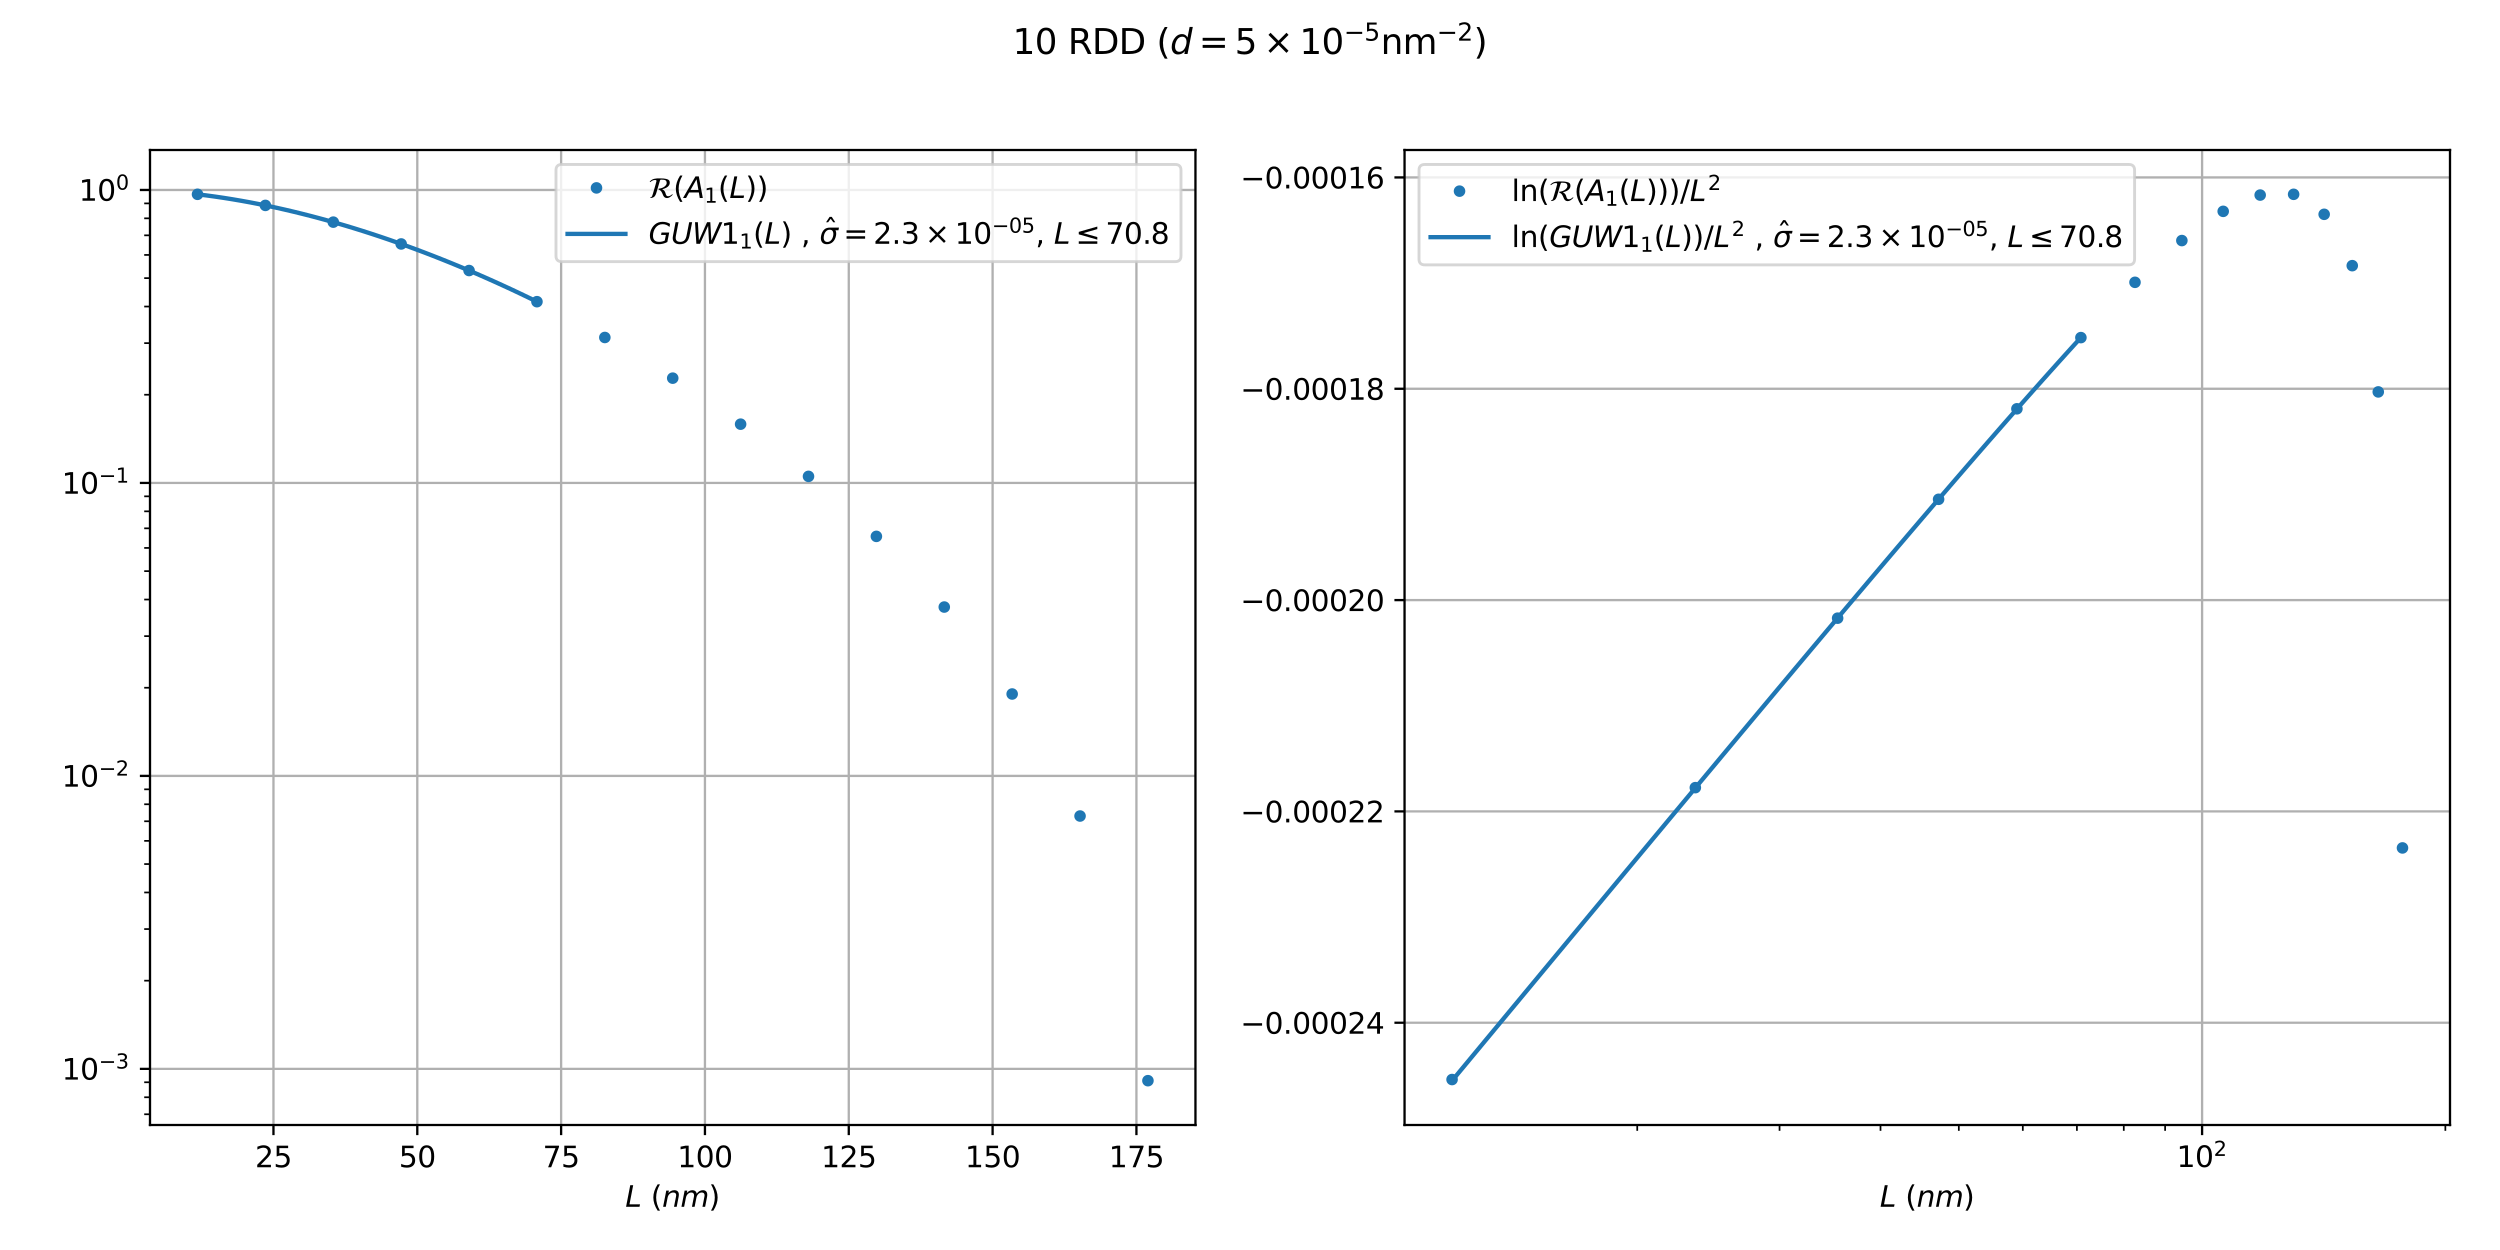 <?xml version="1.0" encoding="utf-8" standalone="no"?>
<!DOCTYPE svg PUBLIC "-//W3C//DTD SVG 1.1//EN"
  "http://www.w3.org/Graphics/SVG/1.1/DTD/svg11.dtd">
<svg height="432pt" version="1.1" viewBox="0 0 864 432" width="864pt" xmlns="http://www.w3.org/2000/svg" xmlns:xlink="http://www.w3.org/1999/xlink">
 <defs>
  <style type="text/css">*{stroke-linecap:butt;stroke-linejoin:round;}</style>
 </defs>
 <g id="figure_1">
  <g id="patch_1">
   <path d="M 0 432 
L 864 432 
L 864 0 
L 0 0 
z
" style="fill:#ffffff;"/>
  </g>
  <g id="axes_1">
   <g id="patch_2">
    <path d="M 51.84 388.8 
L 413.149 388.8 
L 413.149 51.84 
L 51.84 51.84 
z
" style="fill:#ffffff;"/>
   </g>
   <g id="matplotlib.axis_1">
    <g id="xtick_1">
     <g id="line2d_1">
      <path clip-path="url(#p214a3293e8)" d="M 94.508 388.8 
L 94.508 51.84 
" style="fill:none;stroke:#b0b0b0;stroke-linecap:square;stroke-width:0.8;"/>
     </g>
     <g id="line2d_2">
      <defs>
       <path d="M 0 0 
L 0 3.5 
" id="m2718867ce2" style="stroke:#000000;stroke-width:0.8;"/>
      </defs>
      <g>
       <use style="stroke:#000000;stroke-width:0.8;" x="94.508" xlink:href="#m2718867ce2" y="388.8"/>
      </g>
     </g>
     <g id="text_1">
      <!-- 25 -->
      <g transform="translate(88.146 403.398)scale(0.1 -0.1)">
       <defs>
        <path d="M 1228 531 
L 3431 531 
L 3431 0 
L 469 0 
L 469 531 
Q 828 903 1448 1529 
Q 2069 2156 2228 2338 
Q 2531 2678 2651 2914 
Q 2772 3150 2772 3378 
Q 2772 3750 2511 3984 
Q 2250 4219 1831 4219 
Q 1534 4219 1204 4116 
Q 875 4013 500 3803 
L 500 4441 
Q 881 4594 1212 4672 
Q 1544 4750 1819 4750 
Q 2544 4750 2975 4387 
Q 3406 4025 3406 3419 
Q 3406 3131 3298 2873 
Q 3191 2616 2906 2266 
Q 2828 2175 2409 1742 
Q 1991 1309 1228 531 
z
" id="DejaVuSans-32" transform="scale(0.016)"/>
        <path d="M 691 4666 
L 3169 4666 
L 3169 4134 
L 1269 4134 
L 1269 2991 
Q 1406 3038 1543 3061 
Q 1681 3084 1819 3084 
Q 2600 3084 3056 2656 
Q 3513 2228 3513 1497 
Q 3513 744 3044 326 
Q 2575 -91 1722 -91 
Q 1428 -91 1123 -41 
Q 819 9 494 109 
L 494 744 
Q 775 591 1075 516 
Q 1375 441 1709 441 
Q 2250 441 2565 725 
Q 2881 1009 2881 1497 
Q 2881 1984 2565 2268 
Q 2250 2553 1709 2553 
Q 1456 2553 1204 2497 
Q 953 2441 691 2322 
L 691 4666 
z
" id="DejaVuSans-35" transform="scale(0.016)"/>
       </defs>
       <use xlink:href="#DejaVuSans-32"/>
       <use x="63.623" xlink:href="#DejaVuSans-35"/>
      </g>
     </g>
    </g>
    <g id="xtick_2">
     <g id="line2d_3">
      <path clip-path="url(#p214a3293e8)" d="M 144.215 388.8 
L 144.215 51.84 
" style="fill:none;stroke:#b0b0b0;stroke-linecap:square;stroke-width:0.8;"/>
     </g>
     <g id="line2d_4">
      <g>
       <use style="stroke:#000000;stroke-width:0.8;" x="144.215" xlink:href="#m2718867ce2" y="388.8"/>
      </g>
     </g>
     <g id="text_2">
      <!-- 50 -->
      <g transform="translate(137.853 403.398)scale(0.1 -0.1)">
       <defs>
        <path d="M 2034 4250 
Q 1547 4250 1301 3770 
Q 1056 3291 1056 2328 
Q 1056 1369 1301 889 
Q 1547 409 2034 409 
Q 2525 409 2770 889 
Q 3016 1369 3016 2328 
Q 3016 3291 2770 3770 
Q 2525 4250 2034 4250 
z
M 2034 4750 
Q 2819 4750 3233 4129 
Q 3647 3509 3647 2328 
Q 3647 1150 3233 529 
Q 2819 -91 2034 -91 
Q 1250 -91 836 529 
Q 422 1150 422 2328 
Q 422 3509 836 4129 
Q 1250 4750 2034 4750 
z
" id="DejaVuSans-30" transform="scale(0.016)"/>
       </defs>
       <use xlink:href="#DejaVuSans-35"/>
       <use x="63.623" xlink:href="#DejaVuSans-30"/>
      </g>
     </g>
    </g>
    <g id="xtick_3">
     <g id="line2d_5">
      <path clip-path="url(#p214a3293e8)" d="M 193.922 388.8 
L 193.922 51.84 
" style="fill:none;stroke:#b0b0b0;stroke-linecap:square;stroke-width:0.8;"/>
     </g>
     <g id="line2d_6">
      <g>
       <use style="stroke:#000000;stroke-width:0.8;" x="193.922" xlink:href="#m2718867ce2" y="388.8"/>
      </g>
     </g>
     <g id="text_3">
      <!-- 75 -->
      <g transform="translate(187.56 403.398)scale(0.1 -0.1)">
       <defs>
        <path d="M 525 4666 
L 3525 4666 
L 3525 4397 
L 1831 0 
L 1172 0 
L 2766 4134 
L 525 4134 
L 525 4666 
z
" id="DejaVuSans-37" transform="scale(0.016)"/>
       </defs>
       <use xlink:href="#DejaVuSans-37"/>
       <use x="63.623" xlink:href="#DejaVuSans-35"/>
      </g>
     </g>
    </g>
    <g id="xtick_4">
     <g id="line2d_7">
      <path clip-path="url(#p214a3293e8)" d="M 243.629 388.8 
L 243.629 51.84 
" style="fill:none;stroke:#b0b0b0;stroke-linecap:square;stroke-width:0.8;"/>
     </g>
     <g id="line2d_8">
      <g>
       <use style="stroke:#000000;stroke-width:0.8;" x="243.629" xlink:href="#m2718867ce2" y="388.8"/>
      </g>
     </g>
     <g id="text_4">
      <!-- 100 -->
      <g transform="translate(234.085 403.398)scale(0.1 -0.1)">
       <defs>
        <path d="M 794 531 
L 1825 531 
L 1825 4091 
L 703 3866 
L 703 4441 
L 1819 4666 
L 2450 4666 
L 2450 531 
L 3481 531 
L 3481 0 
L 794 0 
L 794 531 
z
" id="DejaVuSans-31" transform="scale(0.016)"/>
       </defs>
       <use xlink:href="#DejaVuSans-31"/>
       <use x="63.623" xlink:href="#DejaVuSans-30"/>
       <use x="127.246" xlink:href="#DejaVuSans-30"/>
      </g>
     </g>
    </g>
    <g id="xtick_5">
     <g id="line2d_9">
      <path clip-path="url(#p214a3293e8)" d="M 293.336 388.8 
L 293.336 51.84 
" style="fill:none;stroke:#b0b0b0;stroke-linecap:square;stroke-width:0.8;"/>
     </g>
     <g id="line2d_10">
      <g>
       <use style="stroke:#000000;stroke-width:0.8;" x="293.336" xlink:href="#m2718867ce2" y="388.8"/>
      </g>
     </g>
     <g id="text_5">
      <!-- 125 -->
      <g transform="translate(283.792 403.398)scale(0.1 -0.1)">
       <use xlink:href="#DejaVuSans-31"/>
       <use x="63.623" xlink:href="#DejaVuSans-32"/>
       <use x="127.246" xlink:href="#DejaVuSans-35"/>
      </g>
     </g>
    </g>
    <g id="xtick_6">
     <g id="line2d_11">
      <path clip-path="url(#p214a3293e8)" d="M 343.043 388.8 
L 343.043 51.84 
" style="fill:none;stroke:#b0b0b0;stroke-linecap:square;stroke-width:0.8;"/>
     </g>
     <g id="line2d_12">
      <g>
       <use style="stroke:#000000;stroke-width:0.8;" x="343.043" xlink:href="#m2718867ce2" y="388.8"/>
      </g>
     </g>
     <g id="text_6">
      <!-- 150 -->
      <g transform="translate(333.499 403.398)scale(0.1 -0.1)">
       <use xlink:href="#DejaVuSans-31"/>
       <use x="63.623" xlink:href="#DejaVuSans-35"/>
       <use x="127.246" xlink:href="#DejaVuSans-30"/>
      </g>
     </g>
    </g>
    <g id="xtick_7">
     <g id="line2d_13">
      <path clip-path="url(#p214a3293e8)" d="M 392.749 388.8 
L 392.749 51.84 
" style="fill:none;stroke:#b0b0b0;stroke-linecap:square;stroke-width:0.8;"/>
     </g>
     <g id="line2d_14">
      <g>
       <use style="stroke:#000000;stroke-width:0.8;" x="392.749" xlink:href="#m2718867ce2" y="388.8"/>
      </g>
     </g>
     <g id="text_7">
      <!-- 175 -->
      <g transform="translate(383.206 403.398)scale(0.1 -0.1)">
       <use xlink:href="#DejaVuSans-31"/>
       <use x="63.623" xlink:href="#DejaVuSans-37"/>
       <use x="127.246" xlink:href="#DejaVuSans-35"/>
      </g>
     </g>
    </g>
    <g id="text_8">
     <!-- $L \ (nm)$ -->
     <g transform="translate(216.095 417.077)scale(0.1 -0.1)">
      <defs>
       <path d="M 1075 4666 
L 1709 4666 
L 909 525 
L 3181 525 
L 3078 0 
L 172 0 
L 1075 4666 
z
" id="DejaVuSans-Oblique-4c" transform="scale(0.016)"/>
       <path d="M 1984 4856 
Q 1566 4138 1362 3434 
Q 1159 2731 1159 2009 
Q 1159 1288 1364 580 
Q 1569 -128 1984 -844 
L 1484 -844 
Q 1016 -109 783 600 
Q 550 1309 550 2009 
Q 550 2706 781 3412 
Q 1013 4119 1484 4856 
L 1984 4856 
z
" id="DejaVuSans-28" transform="scale(0.016)"/>
       <path d="M 3566 2113 
L 3156 0 
L 2578 0 
L 2988 2091 
Q 3016 2238 3031 2350 
Q 3047 2463 3047 2528 
Q 3047 2791 2881 2937 
Q 2716 3084 2419 3084 
Q 1956 3084 1622 2776 
Q 1288 2469 1184 1941 
L 800 0 
L 225 0 
L 903 3500 
L 1478 3500 
L 1363 2950 
Q 1603 3253 1940 3418 
Q 2278 3584 2650 3584 
Q 3113 3584 3367 3334 
Q 3622 3084 3622 2631 
Q 3622 2519 3608 2391 
Q 3594 2263 3566 2113 
z
" id="DejaVuSans-Oblique-6e" transform="scale(0.016)"/>
       <path d="M 5747 2113 
L 5338 0 
L 4763 0 
L 5166 2094 
Q 5191 2228 5203 2325 
Q 5216 2422 5216 2491 
Q 5216 2772 5059 2928 
Q 4903 3084 4622 3084 
Q 4203 3084 3875 2770 
Q 3547 2456 3450 1953 
L 3066 0 
L 2491 0 
L 2900 2094 
Q 2925 2209 2937 2307 
Q 2950 2406 2950 2484 
Q 2950 2769 2794 2926 
Q 2638 3084 2363 3084 
Q 1938 3084 1609 2770 
Q 1281 2456 1184 1953 
L 800 0 
L 225 0 
L 909 3500 
L 1484 3500 
L 1375 2956 
Q 1609 3263 1923 3423 
Q 2238 3584 2597 3584 
Q 2978 3584 3223 3384 
Q 3469 3184 3519 2828 
Q 3781 3197 4126 3390 
Q 4472 3584 4856 3584 
Q 5306 3584 5551 3325 
Q 5797 3066 5797 2591 
Q 5797 2488 5784 2364 
Q 5772 2241 5747 2113 
z
" id="DejaVuSans-Oblique-6d" transform="scale(0.016)"/>
       <path d="M 513 4856 
L 1013 4856 
Q 1481 4119 1714 3412 
Q 1947 2706 1947 2009 
Q 1947 1309 1714 600 
Q 1481 -109 1013 -844 
L 513 -844 
Q 928 -128 1133 580 
Q 1338 1288 1338 2009 
Q 1338 2731 1133 3434 
Q 928 4138 513 4856 
z
" id="DejaVuSans-29" transform="scale(0.016)"/>
      </defs>
      <use transform="translate(0 0.125)" xlink:href="#DejaVuSans-Oblique-4c"/>
      <use transform="translate(88.183 0.125)" xlink:href="#DejaVuSans-28"/>
      <use transform="translate(127.197 0.125)" xlink:href="#DejaVuSans-Oblique-6e"/>
      <use transform="translate(190.576 0.125)" xlink:href="#DejaVuSans-Oblique-6d"/>
      <use transform="translate(287.988 0.125)" xlink:href="#DejaVuSans-29"/>
     </g>
    </g>
   </g>
   <g id="matplotlib.axis_2">
    <g id="ytick_1">
     <g id="line2d_15">
      <path clip-path="url(#p214a3293e8)" d="M 51.84 369.398 
L 413.149 369.398 
" style="fill:none;stroke:#b0b0b0;stroke-linecap:square;stroke-width:0.8;"/>
     </g>
     <g id="line2d_16">
      <defs>
       <path d="M 0 0 
L -3.5 0 
" id="m4652ffb193" style="stroke:#000000;stroke-width:0.8;"/>
      </defs>
      <g>
       <use style="stroke:#000000;stroke-width:0.8;" x="51.84" xlink:href="#m4652ffb193" y="369.398"/>
      </g>
     </g>
     <g id="text_9">
      <!-- $\mathdefault{10^{-3}}$ -->
      <g transform="translate(21.34 373.197)scale(0.1 -0.1)">
       <defs>
        <path d="M 678 2272 
L 4684 2272 
L 4684 1741 
L 678 1741 
L 678 2272 
z
" id="DejaVuSans-2212" transform="scale(0.016)"/>
        <path d="M 2597 2516 
Q 3050 2419 3304 2112 
Q 3559 1806 3559 1356 
Q 3559 666 3084 287 
Q 2609 -91 1734 -91 
Q 1441 -91 1130 -33 
Q 819 25 488 141 
L 488 750 
Q 750 597 1062 519 
Q 1375 441 1716 441 
Q 2309 441 2620 675 
Q 2931 909 2931 1356 
Q 2931 1769 2642 2001 
Q 2353 2234 1838 2234 
L 1294 2234 
L 1294 2753 
L 1863 2753 
Q 2328 2753 2575 2939 
Q 2822 3125 2822 3475 
Q 2822 3834 2567 4026 
Q 2313 4219 1838 4219 
Q 1578 4219 1281 4162 
Q 984 4106 628 3988 
L 628 4550 
Q 988 4650 1302 4700 
Q 1616 4750 1894 4750 
Q 2613 4750 3031 4423 
Q 3450 4097 3450 3541 
Q 3450 3153 3228 2886 
Q 3006 2619 2597 2516 
z
" id="DejaVuSans-33" transform="scale(0.016)"/>
       </defs>
       <use transform="translate(0 0.766)" xlink:href="#DejaVuSans-31"/>
       <use transform="translate(63.623 0.766)" xlink:href="#DejaVuSans-30"/>
       <use transform="translate(128.203 39.047)scale(0.7)" xlink:href="#DejaVuSans-2212"/>
       <use transform="translate(186.855 39.047)scale(0.7)" xlink:href="#DejaVuSans-33"/>
      </g>
     </g>
    </g>
    <g id="ytick_2">
     <g id="line2d_17">
      <path clip-path="url(#p214a3293e8)" d="M 51.84 268.15 
L 413.149 268.15 
" style="fill:none;stroke:#b0b0b0;stroke-linecap:square;stroke-width:0.8;"/>
     </g>
     <g id="line2d_18">
      <g>
       <use style="stroke:#000000;stroke-width:0.8;" x="51.84" xlink:href="#m4652ffb193" y="268.15"/>
      </g>
     </g>
     <g id="text_10">
      <!-- $\mathdefault{10^{-2}}$ -->
      <g transform="translate(21.34 271.949)scale(0.1 -0.1)">
       <use transform="translate(0 0.766)" xlink:href="#DejaVuSans-31"/>
       <use transform="translate(63.623 0.766)" xlink:href="#DejaVuSans-30"/>
       <use transform="translate(128.203 39.047)scale(0.7)" xlink:href="#DejaVuSans-2212"/>
       <use transform="translate(186.855 39.047)scale(0.7)" xlink:href="#DejaVuSans-32"/>
      </g>
     </g>
    </g>
    <g id="ytick_3">
     <g id="line2d_19">
      <path clip-path="url(#p214a3293e8)" d="M 51.84 166.902 
L 413.149 166.902 
" style="fill:none;stroke:#b0b0b0;stroke-linecap:square;stroke-width:0.8;"/>
     </g>
     <g id="line2d_20">
      <g>
       <use style="stroke:#000000;stroke-width:0.8;" x="51.84" xlink:href="#m4652ffb193" y="166.902"/>
      </g>
     </g>
     <g id="text_11">
      <!-- $\mathdefault{10^{-1}}$ -->
      <g transform="translate(21.34 170.701)scale(0.1 -0.1)">
       <use transform="translate(0 0.684)" xlink:href="#DejaVuSans-31"/>
       <use transform="translate(63.623 0.684)" xlink:href="#DejaVuSans-30"/>
       <use transform="translate(128.203 38.966)scale(0.7)" xlink:href="#DejaVuSans-2212"/>
       <use transform="translate(186.855 38.966)scale(0.7)" xlink:href="#DejaVuSans-31"/>
      </g>
     </g>
    </g>
    <g id="ytick_4">
     <g id="line2d_21">
      <path clip-path="url(#p214a3293e8)" d="M 51.84 65.654 
L 413.149 65.654 
" style="fill:none;stroke:#b0b0b0;stroke-linecap:square;stroke-width:0.8;"/>
     </g>
     <g id="line2d_22">
      <g>
       <use style="stroke:#000000;stroke-width:0.8;" x="51.84" xlink:href="#m4652ffb193" y="65.654"/>
      </g>
     </g>
     <g id="text_12">
      <!-- $\mathdefault{10^{0}}$ -->
      <g transform="translate(27.24 69.453)scale(0.1 -0.1)">
       <use transform="translate(0 0.766)" xlink:href="#DejaVuSans-31"/>
       <use transform="translate(63.623 0.766)" xlink:href="#DejaVuSans-30"/>
       <use transform="translate(128.203 39.047)scale(0.7)" xlink:href="#DejaVuSans-30"/>
      </g>
     </g>
    </g>
    <g id="ytick_5">
     <g id="line2d_23">
      <defs>
       <path d="M 0 0 
L -2 0 
" id="md6bec10534" style="stroke:#000000;stroke-width:0.6;"/>
      </defs>
      <g>
       <use style="stroke:#000000;stroke-width:0.6;" x="51.84" xlink:href="#md6bec10534" y="385.081"/>
      </g>
     </g>
    </g>
    <g id="ytick_6">
     <g id="line2d_24">
      <g>
       <use style="stroke:#000000;stroke-width:0.6;" x="51.84" xlink:href="#md6bec10534" y="379.21"/>
      </g>
     </g>
    </g>
    <g id="ytick_7">
     <g id="line2d_25">
      <g>
       <use style="stroke:#000000;stroke-width:0.6;" x="51.84" xlink:href="#md6bec10534" y="374.031"/>
      </g>
     </g>
    </g>
    <g id="ytick_8">
     <g id="line2d_26">
      <g>
       <use style="stroke:#000000;stroke-width:0.6;" x="51.84" xlink:href="#md6bec10534" y="338.919"/>
      </g>
     </g>
    </g>
    <g id="ytick_9">
     <g id="line2d_27">
      <g>
       <use style="stroke:#000000;stroke-width:0.6;" x="51.84" xlink:href="#md6bec10534" y="321.09"/>
      </g>
     </g>
    </g>
    <g id="ytick_10">
     <g id="line2d_28">
      <g>
       <use style="stroke:#000000;stroke-width:0.6;" x="51.84" xlink:href="#md6bec10534" y="308.441"/>
      </g>
     </g>
    </g>
    <g id="ytick_11">
     <g id="line2d_29">
      <g>
       <use style="stroke:#000000;stroke-width:0.6;" x="51.84" xlink:href="#md6bec10534" y="298.629"/>
      </g>
     </g>
    </g>
    <g id="ytick_12">
     <g id="line2d_30">
      <g>
       <use style="stroke:#000000;stroke-width:0.6;" x="51.84" xlink:href="#md6bec10534" y="290.612"/>
      </g>
     </g>
    </g>
    <g id="ytick_13">
     <g id="line2d_31">
      <g>
       <use style="stroke:#000000;stroke-width:0.6;" x="51.84" xlink:href="#md6bec10534" y="283.834"/>
      </g>
     </g>
    </g>
    <g id="ytick_14">
     <g id="line2d_32">
      <g>
       <use style="stroke:#000000;stroke-width:0.6;" x="51.84" xlink:href="#md6bec10534" y="277.962"/>
      </g>
     </g>
    </g>
    <g id="ytick_15">
     <g id="line2d_33">
      <g>
       <use style="stroke:#000000;stroke-width:0.6;" x="51.84" xlink:href="#md6bec10534" y="272.783"/>
      </g>
     </g>
    </g>
    <g id="ytick_16">
     <g id="line2d_34">
      <g>
       <use style="stroke:#000000;stroke-width:0.6;" x="51.84" xlink:href="#md6bec10534" y="237.671"/>
      </g>
     </g>
    </g>
    <g id="ytick_17">
     <g id="line2d_35">
      <g>
       <use style="stroke:#000000;stroke-width:0.6;" x="51.84" xlink:href="#md6bec10534" y="219.842"/>
      </g>
     </g>
    </g>
    <g id="ytick_18">
     <g id="line2d_36">
      <g>
       <use style="stroke:#000000;stroke-width:0.6;" x="51.84" xlink:href="#md6bec10534" y="207.193"/>
      </g>
     </g>
    </g>
    <g id="ytick_19">
     <g id="line2d_37">
      <g>
       <use style="stroke:#000000;stroke-width:0.6;" x="51.84" xlink:href="#md6bec10534" y="197.381"/>
      </g>
     </g>
    </g>
    <g id="ytick_20">
     <g id="line2d_38">
      <g>
       <use style="stroke:#000000;stroke-width:0.6;" x="51.84" xlink:href="#md6bec10534" y="189.364"/>
      </g>
     </g>
    </g>
    <g id="ytick_21">
     <g id="line2d_39">
      <g>
       <use style="stroke:#000000;stroke-width:0.6;" x="51.84" xlink:href="#md6bec10534" y="182.586"/>
      </g>
     </g>
    </g>
    <g id="ytick_22">
     <g id="line2d_40">
      <g>
       <use style="stroke:#000000;stroke-width:0.6;" x="51.84" xlink:href="#md6bec10534" y="176.714"/>
      </g>
     </g>
    </g>
    <g id="ytick_23">
     <g id="line2d_41">
      <g>
       <use style="stroke:#000000;stroke-width:0.6;" x="51.84" xlink:href="#md6bec10534" y="171.535"/>
      </g>
     </g>
    </g>
    <g id="ytick_24">
     <g id="line2d_42">
      <g>
       <use style="stroke:#000000;stroke-width:0.6;" x="51.84" xlink:href="#md6bec10534" y="136.423"/>
      </g>
     </g>
    </g>
    <g id="ytick_25">
     <g id="line2d_43">
      <g>
       <use style="stroke:#000000;stroke-width:0.6;" x="51.84" xlink:href="#md6bec10534" y="118.594"/>
      </g>
     </g>
    </g>
    <g id="ytick_26">
     <g id="line2d_44">
      <g>
       <use style="stroke:#000000;stroke-width:0.6;" x="51.84" xlink:href="#md6bec10534" y="105.945"/>
      </g>
     </g>
    </g>
    <g id="ytick_27">
     <g id="line2d_45">
      <g>
       <use style="stroke:#000000;stroke-width:0.6;" x="51.84" xlink:href="#md6bec10534" y="96.133"/>
      </g>
     </g>
    </g>
    <g id="ytick_28">
     <g id="line2d_46">
      <g>
       <use style="stroke:#000000;stroke-width:0.6;" x="51.84" xlink:href="#md6bec10534" y="88.116"/>
      </g>
     </g>
    </g>
    <g id="ytick_29">
     <g id="line2d_47">
      <g>
       <use style="stroke:#000000;stroke-width:0.6;" x="51.84" xlink:href="#md6bec10534" y="81.338"/>
      </g>
     </g>
    </g>
    <g id="ytick_30">
     <g id="line2d_48">
      <g>
       <use style="stroke:#000000;stroke-width:0.6;" x="51.84" xlink:href="#md6bec10534" y="75.466"/>
      </g>
     </g>
    </g>
    <g id="ytick_31">
     <g id="line2d_49">
      <g>
       <use style="stroke:#000000;stroke-width:0.6;" x="51.84" xlink:href="#md6bec10534" y="70.287"/>
      </g>
     </g>
    </g>
   </g>
   <g id="line2d_50">
    <defs>
     <path d="M 0 1.5 
C 0.398 1.5 0.779 1.342 1.061 1.061 
C 1.342 0.779 1.5 0.398 1.5 0 
C 1.5 -0.398 1.342 -0.779 1.061 -1.061 
C 0.779 -1.342 0.398 -1.5 0 -1.5 
C -0.398 -1.5 -0.779 -1.342 -1.061 -1.061 
C -1.342 -0.779 -1.5 -0.398 -1.5 0 
C -1.5 0.398 -1.342 0.779 -1.061 1.061 
C -0.779 1.342 -0.398 1.5 0 1.5 
z
" id="m05c4fd30f3" style="stroke:#1f77b4;"/>
    </defs>
    <g clip-path="url(#p214a3293e8)">
     <use style="fill:#1f77b4;stroke:#1f77b4;" x="68.263" xlink:href="#m05c4fd30f3" y="67.156"/>
     <use style="fill:#1f77b4;stroke:#1f77b4;" x="91.725" xlink:href="#m05c4fd30f3" y="70.987"/>
     <use style="fill:#1f77b4;stroke:#1f77b4;" x="115.186" xlink:href="#m05c4fd30f3" y="76.769"/>
     <use style="fill:#1f77b4;stroke:#1f77b4;" x="138.648" xlink:href="#m05c4fd30f3" y="84.312"/>
     <use style="fill:#1f77b4;stroke:#1f77b4;" x="162.11" xlink:href="#m05c4fd30f3" y="93.496"/>
     <use style="fill:#1f77b4;stroke:#1f77b4;" x="185.571" xlink:href="#m05c4fd30f3" y="104.261"/>
     <use style="fill:#1f77b4;stroke:#1f77b4;" x="209.033" xlink:href="#m05c4fd30f3" y="116.633"/>
     <use style="fill:#1f77b4;stroke:#1f77b4;" x="232.495" xlink:href="#m05c4fd30f3" y="130.69"/>
     <use style="fill:#1f77b4;stroke:#1f77b4;" x="255.956" xlink:href="#m05c4fd30f3" y="146.594"/>
     <use style="fill:#1f77b4;stroke:#1f77b4;" x="279.418" xlink:href="#m05c4fd30f3" y="164.637"/>
     <use style="fill:#1f77b4;stroke:#1f77b4;" x="302.879" xlink:href="#m05c4fd30f3" y="185.371"/>
     <use style="fill:#1f77b4;stroke:#1f77b4;" x="326.341" xlink:href="#m05c4fd30f3" y="209.796"/>
     <use style="fill:#1f77b4;stroke:#1f77b4;" x="349.803" xlink:href="#m05c4fd30f3" y="239.848"/>
     <use style="fill:#1f77b4;stroke:#1f77b4;" x="373.264" xlink:href="#m05c4fd30f3" y="282.017"/>
     <use style="fill:#1f77b4;stroke:#1f77b4;" x="396.726" xlink:href="#m05c4fd30f3" y="373.484"/>
    </g>
   </g>
   <g id="line2d_51">
    <path clip-path="url(#p214a3293e8)" d="M 68.263 67.157 
L 71.271 67.529 
L 74.279 67.938 
L 77.287 68.383 
L 80.295 68.862 
L 83.303 69.375 
L 86.311 69.921 
L 89.318 70.501 
L 92.326 71.112 
L 95.334 71.756 
L 98.342 72.43 
L 101.35 73.136 
L 104.358 73.872 
L 107.366 74.638 
L 110.374 75.434 
L 113.382 76.259 
L 116.39 77.113 
L 119.397 77.996 
L 122.405 78.908 
L 125.413 79.847 
L 128.421 80.815 
L 131.429 81.81 
L 134.437 82.833 
L 137.445 83.883 
L 140.453 84.96 
L 143.461 86.064 
L 146.469 87.195 
L 149.476 88.352 
L 152.484 89.536 
L 155.492 90.746 
L 158.5 91.981 
L 161.508 93.243 
L 164.516 94.531 
L 167.524 95.844 
L 170.532 97.183 
L 173.54 98.548 
L 176.548 99.938 
L 179.555 101.353 
L 182.563 102.794 
L 185.571 104.26 
" style="fill:none;stroke:#1f77b4;stroke-linecap:square;stroke-width:1.5;"/>
   </g>
   <g id="patch_3">
    <path d="M 51.84 388.8 
L 51.84 51.84 
" style="fill:none;stroke:#000000;stroke-linecap:square;stroke-linejoin:miter;stroke-width:0.8;"/>
   </g>
   <g id="patch_4">
    <path d="M 413.149 388.8 
L 413.149 51.84 
" style="fill:none;stroke:#000000;stroke-linecap:square;stroke-linejoin:miter;stroke-width:0.8;"/>
   </g>
   <g id="patch_5">
    <path d="M 51.84 388.8 
L 413.149 388.8 
" style="fill:none;stroke:#000000;stroke-linecap:square;stroke-linejoin:miter;stroke-width:0.8;"/>
   </g>
   <g id="patch_6">
    <path d="M 51.84 51.84 
L 413.149 51.84 
" style="fill:none;stroke:#000000;stroke-linecap:square;stroke-linejoin:miter;stroke-width:0.8;"/>
   </g>
   <g id="legend_1">
    <g id="patch_7">
     <path d="M 194.149 90.418 
L 406.149 90.418 
Q 408.149 90.418 408.149 88.418 
L 408.149 58.84 
Q 408.149 56.84 406.149 56.84 
L 194.149 56.84 
Q 192.149 56.84 192.149 58.84 
L 192.149 88.418 
Q 192.149 90.418 194.149 90.418 
z
" style="fill:#ffffff;opacity:0.8;stroke:#cccccc;stroke-linejoin:miter;"/>
    </g>
    <g id="line2d_52"/>
    <g id="line2d_53">
     <g>
      <use style="fill:#1f77b4;stroke:#1f77b4;" x="206.149" xlink:href="#m05c4fd30f3" y="64.938"/>
     </g>
    </g>
    <g id="text_13">
     <!-- $ \mathcal{R}(A_{ 1 }(L)) $  -->
     <g transform="translate(224.149 68.438)scale(0.1 -0.1)">
      <defs>
       <path d="M 5120 826 
L 5222 710 
Q 4531 -19 3994 -19 
Q 3674 -19 3466 147 
Q 3258 314 3171 528 
Q 3085 742 2944 1046 
Q 2803 1350 2643 1536 
Q 2586 1606 2368 1734 
Q 2150 1862 2118 1862 
L 2176 2010 
Q 2963 2086 3436 2464 
Q 3910 2842 3910 3219 
Q 3910 3654 3657 3811 
Q 3405 3968 2765 3968 
Q 2605 3968 2544 3917 
Q 2483 3866 2451 3750 
L 1709 1216 
Q 1645 998 1593 857 
Q 1542 717 1433 537 
Q 1325 358 1193 252 
Q 1062 147 848 73 
Q 634 0 358 0 
L 416 154 
Q 608 154 707 314 
Q 806 474 934 902 
L 1517 2918 
Q 1709 3565 1709 3661 
Q 1709 3891 1414 3891 
Q 1254 3891 1113 3859 
Q 973 3827 845 3760 
Q 717 3693 646 3648 
Q 576 3603 467 3520 
Q 358 3437 346 3424 
L 243 3546 
Q 486 3795 723 3942 
Q 960 4090 1270 4150 
Q 1581 4211 1801 4224 
Q 2022 4237 2483 4237 
Q 3341 4237 3814 4118 
Q 4288 4000 4432 3811 
Q 4576 3622 4576 3302 
Q 4576 3110 4509 2934 
Q 4442 2758 4275 2560 
Q 4109 2362 3773 2189 
Q 3437 2016 2957 1888 
L 2957 1862 
Q 3219 1760 3382 1568 
Q 3546 1376 3610 1177 
Q 3674 979 3731 796 
Q 3789 614 3897 496 
Q 4006 378 4205 378 
Q 4659 378 5120 826 
z
" id="STIXNonUnicode-Italic-e23e" transform="scale(0.016)"/>
       <path d="M 2356 4666 
L 3072 4666 
L 3938 0 
L 3278 0 
L 3084 1197 
L 984 1197 
L 325 0 
L -341 0 
L 2356 4666 
z
M 2584 4044 
L 1275 1722 
L 2988 1722 
L 2584 4044 
z
" id="DejaVuSans-Oblique-41" transform="scale(0.016)"/>
       <path id="DejaVuSans-20" transform="scale(0.016)"/>
      </defs>
      <use transform="translate(0 0.125)" xlink:href="#STIXNonUnicode-Italic-e23e"/>
      <use transform="translate(85.4 0.125)" xlink:href="#DejaVuSans-28"/>
      <use transform="translate(124.414 0.125)" xlink:href="#DejaVuSans-Oblique-41"/>
      <use transform="translate(192.822 -16.281)scale(0.7)" xlink:href="#DejaVuSans-31"/>
      <use transform="translate(240.092 0.125)" xlink:href="#DejaVuSans-28"/>
      <use transform="translate(279.106 0.125)" xlink:href="#DejaVuSans-Oblique-4c"/>
      <use transform="translate(334.819 0.125)" xlink:href="#DejaVuSans-29"/>
      <use transform="translate(373.833 0.125)" xlink:href="#DejaVuSans-29"/>
      <use transform="translate(412.846 0.125)" xlink:href="#DejaVuSans-20"/>
     </g>
    </g>
    <g id="line2d_54">
     <path d="M 196.149 80.838 
L 216.149 80.838 
" style="fill:none;stroke:#1f77b4;stroke-linecap:square;stroke-width:1.5;"/>
    </g>
    <g id="line2d_55"/>
    <g id="text_14">
     <!-- $ GUW1_{ 1 }(L) $ , $ \hat{\sigma} = 2.3\times 10 ^{-05} $, $ L \leq 70.8 $ -->
     <g transform="translate(224.149 84.338)scale(0.1 -0.1)">
      <defs>
       <path d="M 3494 697 
L 3738 1919 
L 2700 1919 
L 2797 2438 
L 4453 2438 
L 4050 384 
Q 3634 156 3143 32 
Q 2653 -91 2156 -91 
Q 1278 -91 783 396 
Q 288 884 288 1753 
Q 288 2475 589 3126 
Q 891 3778 1422 4213 
Q 1756 4484 2153 4617 
Q 2550 4750 3034 4750 
Q 3472 4750 3873 4639 
Q 4275 4528 4641 4306 
L 4513 3634 
Q 4231 3928 3853 4083 
Q 3475 4238 3047 4238 
Q 2550 4238 2172 4048 
Q 1794 3859 1497 3463 
Q 1244 3125 1098 2667 
Q 953 2209 953 1734 
Q 953 1081 1287 751 
Q 1622 422 2284 422 
Q 2616 422 2925 492 
Q 3234 563 3494 697 
z
" id="DejaVuSans-Oblique-47" transform="scale(0.016)"/>
       <path d="M 991 4666 
L 1625 4666 
L 1075 1831 
Q 1041 1641 1027 1517 
Q 1013 1394 1013 1300 
Q 1013 869 1253 645 
Q 1494 422 1959 422 
Q 2563 422 2898 753 
Q 3234 1084 3378 1831 
L 3928 4666 
L 4563 4666 
L 4000 1753 
Q 3816 809 3300 359 
Q 2784 -91 1888 -91 
Q 1188 -91 780 261 
Q 372 613 372 1216 
Q 372 1325 387 1461 
Q 403 1597 434 1753 
L 991 4666 
z
" id="DejaVuSans-Oblique-55" transform="scale(0.016)"/>
       <path d="M 616 4666 
L 1228 4666 
L 1453 697 
L 3213 4666 
L 3916 4666 
L 4147 697 
L 5888 4666 
L 6528 4666 
L 4453 0 
L 3659 0 
L 3444 3891 
L 1697 0 
L 903 0 
L 616 4666 
z
" id="DejaVuSans-Oblique-57" transform="scale(0.016)"/>
       <path d="M 750 794 
L 1409 794 
L 1409 256 
L 897 -744 
L 494 -744 
L 750 256 
L 750 794 
z
" id="DejaVuSans-2c" transform="scale(0.016)"/>
       <path d="M -1831 5119 
L -1369 5119 
L -603 3944 
L -1038 3944 
L -1600 4709 
L -2163 3944 
L -2597 3944 
L -1831 5119 
z
M -1600 3584 
L -1600 3584 
z
" id="DejaVuSans-302" transform="scale(0.016)"/>
       <path d="M 2219 3044 
Q 1744 3044 1422 2700 
Q 1081 2341 969 1747 
Q 844 1119 1044 756 
Q 1241 397 1706 397 
Q 2166 397 2503 759 
Q 2844 1122 2966 1747 
Q 3075 2319 2881 2700 
Q 2700 3044 2219 3044 
z
M 2309 3503 
L 4219 3500 
L 4106 2925 
L 3463 2925 
Q 3706 2438 3575 1747 
Q 3406 888 2884 400 
Q 2359 -91 1609 -91 
Q 856 -91 525 400 
Q 194 888 363 1747 
Q 528 2609 1050 3097 
Q 1484 3503 2309 3503 
z
" id="DejaVuSans-Oblique-3c3" transform="scale(0.016)"/>
       <path d="M 678 2906 
L 4684 2906 
L 4684 2381 
L 678 2381 
L 678 2906 
z
M 678 1631 
L 4684 1631 
L 4684 1100 
L 678 1100 
L 678 1631 
z
" id="DejaVuSans-3d" transform="scale(0.016)"/>
       <path d="M 684 794 
L 1344 794 
L 1344 0 
L 684 0 
L 684 794 
z
" id="DejaVuSans-2e" transform="scale(0.016)"/>
       <path d="M 4488 3438 
L 3059 2003 
L 4488 575 
L 4116 197 
L 2681 1631 
L 1247 197 
L 878 575 
L 2303 2003 
L 878 3438 
L 1247 3816 
L 2681 2381 
L 4116 3816 
L 4488 3438 
z
" id="DejaVuSans-d7" transform="scale(0.016)"/>
       <path d="M 4684 3175 
L 1684 2309 
L 4684 1453 
L 4684 897 
L 678 2047 
L 678 2578 
L 4684 3725 
L 4684 3175 
z
M 678 531 
L 4684 531 
L 4684 0 
L 678 0 
L 678 531 
z
" id="DejaVuSans-2264" transform="scale(0.016)"/>
       <path d="M 2034 2216 
Q 1584 2216 1326 1975 
Q 1069 1734 1069 1313 
Q 1069 891 1326 650 
Q 1584 409 2034 409 
Q 2484 409 2743 651 
Q 3003 894 3003 1313 
Q 3003 1734 2745 1975 
Q 2488 2216 2034 2216 
z
M 1403 2484 
Q 997 2584 770 2862 
Q 544 3141 544 3541 
Q 544 4100 942 4425 
Q 1341 4750 2034 4750 
Q 2731 4750 3128 4425 
Q 3525 4100 3525 3541 
Q 3525 3141 3298 2862 
Q 3072 2584 2669 2484 
Q 3125 2378 3379 2068 
Q 3634 1759 3634 1313 
Q 3634 634 3220 271 
Q 2806 -91 2034 -91 
Q 1263 -91 848 271 
Q 434 634 434 1313 
Q 434 1759 690 2068 
Q 947 2378 1403 2484 
z
M 1172 3481 
Q 1172 3119 1398 2916 
Q 1625 2713 2034 2713 
Q 2441 2713 2670 2916 
Q 2900 3119 2900 3481 
Q 2900 3844 2670 4047 
Q 2441 4250 2034 4250 
Q 1625 4250 1398 4047 
Q 1172 3844 1172 3481 
z
" id="DejaVuSans-38" transform="scale(0.016)"/>
      </defs>
      <use transform="translate(0 0.781)" xlink:href="#DejaVuSans-Oblique-47"/>
      <use transform="translate(77.49 0.781)" xlink:href="#DejaVuSans-Oblique-55"/>
      <use transform="translate(150.684 0.781)" xlink:href="#DejaVuSans-Oblique-57"/>
      <use transform="translate(249.561 0.781)" xlink:href="#DejaVuSans-31"/>
      <use transform="translate(314.141 -15.625)scale(0.7)" xlink:href="#DejaVuSans-31"/>
      <use transform="translate(361.411 0.781)" xlink:href="#DejaVuSans-28"/>
      <use transform="translate(400.425 0.781)" xlink:href="#DejaVuSans-Oblique-4c"/>
      <use transform="translate(456.138 0.781)" xlink:href="#DejaVuSans-29"/>
      <use transform="translate(495.151 0.781)" xlink:href="#DejaVuSans-20"/>
      <use transform="translate(526.938 0.781)" xlink:href="#DejaVuSans-2c"/>
      <use transform="translate(558.726 0.781)" xlink:href="#DejaVuSans-20"/>
      <use transform="translate(654.936 12.016)" xlink:href="#DejaVuSans-302"/>
      <use transform="translate(590.513 0.781)" xlink:href="#DejaVuSans-Oblique-3c3"/>
      <use transform="translate(673.374 0.781)" xlink:href="#DejaVuSans-3d"/>
      <use transform="translate(776.646 0.781)" xlink:href="#DejaVuSans-32"/>
      <use transform="translate(840.269 0.781)" xlink:href="#DejaVuSans-2e"/>
      <use transform="translate(872.056 0.781)" xlink:href="#DejaVuSans-33"/>
      <use transform="translate(955.161 0.781)" xlink:href="#DejaVuSans-d7"/>
      <use transform="translate(1058.433 0.781)" xlink:href="#DejaVuSans-31"/>
      <use transform="translate(1122.056 0.781)" xlink:href="#DejaVuSans-30"/>
      <use transform="translate(1186.636 39.062)scale(0.7)" xlink:href="#DejaVuSans-2212"/>
      <use transform="translate(1245.288 39.062)scale(0.7)" xlink:href="#DejaVuSans-30"/>
      <use transform="translate(1289.824 39.062)scale(0.7)" xlink:href="#DejaVuSans-35"/>
      <use transform="translate(1337.095 0.781)" xlink:href="#DejaVuSans-2c"/>
      <use transform="translate(1368.882 0.781)" xlink:href="#DejaVuSans-20"/>
      <use transform="translate(1400.669 0.781)" xlink:href="#DejaVuSans-Oblique-4c"/>
      <use transform="translate(1475.864 0.781)" xlink:href="#DejaVuSans-2264"/>
      <use transform="translate(1579.136 0.781)" xlink:href="#DejaVuSans-37"/>
      <use transform="translate(1642.759 0.781)" xlink:href="#DejaVuSans-30"/>
      <use transform="translate(1706.382 0.781)" xlink:href="#DejaVuSans-2e"/>
      <use transform="translate(1735.544 0.781)" xlink:href="#DejaVuSans-38"/>
     </g>
    </g>
   </g>
  </g>
  <g id="axes_2">
   <g id="patch_8">
    <path d="M 485.411 388.8 
L 846.72 388.8 
L 846.72 51.84 
L 485.411 51.84 
z
" style="fill:#ffffff;"/>
   </g>
   <g id="matplotlib.axis_3">
    <g id="xtick_8">
     <g id="line2d_56">
      <path clip-path="url(#p00f1b247ec)" d="M 761.042 388.8 
L 761.042 51.84 
" style="fill:none;stroke:#b0b0b0;stroke-linecap:square;stroke-width:0.8;"/>
     </g>
     <g id="line2d_57">
      <g>
       <use style="stroke:#000000;stroke-width:0.8;" x="761.042" xlink:href="#m2718867ce2" y="388.8"/>
      </g>
     </g>
     <g id="text_15">
      <!-- $\mathdefault{10^{2}}$ -->
      <g transform="translate(752.242 403.398)scale(0.1 -0.1)">
       <use transform="translate(0 0.766)" xlink:href="#DejaVuSans-31"/>
       <use transform="translate(63.623 0.766)" xlink:href="#DejaVuSans-30"/>
       <use transform="translate(128.203 39.047)scale(0.7)" xlink:href="#DejaVuSans-32"/>
      </g>
     </g>
    </g>
    <g id="xtick_9">
     <g id="line2d_58">
      <defs>
       <path d="M 0 0 
L 0 2 
" id="me6a28e63b2" style="stroke:#000000;stroke-width:0.6;"/>
      </defs>
      <g>
       <use style="stroke:#000000;stroke-width:0.6;" x="565.831" xlink:href="#me6a28e63b2" y="388.8"/>
      </g>
     </g>
    </g>
    <g id="xtick_10">
     <g id="line2d_59">
      <g>
       <use style="stroke:#000000;stroke-width:0.6;" x="615.011" xlink:href="#me6a28e63b2" y="388.8"/>
      </g>
     </g>
    </g>
    <g id="xtick_11">
     <g id="line2d_60">
      <g>
       <use style="stroke:#000000;stroke-width:0.6;" x="649.904" xlink:href="#me6a28e63b2" y="388.8"/>
      </g>
     </g>
    </g>
    <g id="xtick_12">
     <g id="line2d_61">
      <g>
       <use style="stroke:#000000;stroke-width:0.6;" x="676.969" xlink:href="#me6a28e63b2" y="388.8"/>
      </g>
     </g>
    </g>
    <g id="xtick_13">
     <g id="line2d_62">
      <g>
       <use style="stroke:#000000;stroke-width:0.6;" x="699.083" xlink:href="#me6a28e63b2" y="388.8"/>
      </g>
     </g>
    </g>
    <g id="xtick_14">
     <g id="line2d_63">
      <g>
       <use style="stroke:#000000;stroke-width:0.6;" x="717.78" xlink:href="#me6a28e63b2" y="388.8"/>
      </g>
     </g>
    </g>
    <g id="xtick_15">
     <g id="line2d_64">
      <g>
       <use style="stroke:#000000;stroke-width:0.6;" x="733.977" xlink:href="#me6a28e63b2" y="388.8"/>
      </g>
     </g>
    </g>
    <g id="xtick_16">
     <g id="line2d_65">
      <g>
       <use style="stroke:#000000;stroke-width:0.6;" x="748.263" xlink:href="#me6a28e63b2" y="388.8"/>
      </g>
     </g>
    </g>
    <g id="xtick_17">
     <g id="line2d_66">
      <g>
       <use style="stroke:#000000;stroke-width:0.6;" x="845.115" xlink:href="#me6a28e63b2" y="388.8"/>
      </g>
     </g>
    </g>
    <g id="text_16">
     <!-- $L \ (nm)$ -->
     <g transform="translate(649.665 417.077)scale(0.1 -0.1)">
      <use transform="translate(0 0.125)" xlink:href="#DejaVuSans-Oblique-4c"/>
      <use transform="translate(88.183 0.125)" xlink:href="#DejaVuSans-28"/>
      <use transform="translate(127.197 0.125)" xlink:href="#DejaVuSans-Oblique-6e"/>
      <use transform="translate(190.576 0.125)" xlink:href="#DejaVuSans-Oblique-6d"/>
      <use transform="translate(287.988 0.125)" xlink:href="#DejaVuSans-29"/>
     </g>
    </g>
   </g>
   <g id="matplotlib.axis_4">
    <g id="ytick_32">
     <g id="line2d_67">
      <path clip-path="url(#p00f1b247ec)" d="M 485.411 353.454 
L 846.72 353.454 
" style="fill:none;stroke:#b0b0b0;stroke-linecap:square;stroke-width:0.8;"/>
     </g>
     <g id="line2d_68">
      <g>
       <use style="stroke:#000000;stroke-width:0.8;" x="485.411" xlink:href="#m4652ffb193" y="353.454"/>
      </g>
     </g>
     <g id="text_17">
      <!-- −0.00024 -->
      <g transform="translate(428.678 357.254)scale(0.1 -0.1)">
       <defs>
        <path d="M 2419 4116 
L 825 1625 
L 2419 1625 
L 2419 4116 
z
M 2253 4666 
L 3047 4666 
L 3047 1625 
L 3713 1625 
L 3713 1100 
L 3047 1100 
L 3047 0 
L 2419 0 
L 2419 1100 
L 313 1100 
L 313 1709 
L 2253 4666 
z
" id="DejaVuSans-34" transform="scale(0.016)"/>
       </defs>
       <use xlink:href="#DejaVuSans-2212"/>
       <use x="83.789" xlink:href="#DejaVuSans-30"/>
       <use x="147.412" xlink:href="#DejaVuSans-2e"/>
       <use x="179.199" xlink:href="#DejaVuSans-30"/>
       <use x="242.822" xlink:href="#DejaVuSans-30"/>
       <use x="306.445" xlink:href="#DejaVuSans-30"/>
       <use x="370.068" xlink:href="#DejaVuSans-32"/>
       <use x="433.691" xlink:href="#DejaVuSans-34"/>
      </g>
     </g>
    </g>
    <g id="ytick_33">
     <g id="line2d_69">
      <path clip-path="url(#p00f1b247ec)" d="M 485.411 280.421 
L 846.72 280.421 
" style="fill:none;stroke:#b0b0b0;stroke-linecap:square;stroke-width:0.8;"/>
     </g>
     <g id="line2d_70">
      <g>
       <use style="stroke:#000000;stroke-width:0.8;" x="485.411" xlink:href="#m4652ffb193" y="280.421"/>
      </g>
     </g>
     <g id="text_18">
      <!-- −0.00022 -->
      <g transform="translate(428.678 284.22)scale(0.1 -0.1)">
       <use xlink:href="#DejaVuSans-2212"/>
       <use x="83.789" xlink:href="#DejaVuSans-30"/>
       <use x="147.412" xlink:href="#DejaVuSans-2e"/>
       <use x="179.199" xlink:href="#DejaVuSans-30"/>
       <use x="242.822" xlink:href="#DejaVuSans-30"/>
       <use x="306.445" xlink:href="#DejaVuSans-30"/>
       <use x="370.068" xlink:href="#DejaVuSans-32"/>
       <use x="433.691" xlink:href="#DejaVuSans-32"/>
      </g>
     </g>
    </g>
    <g id="ytick_34">
     <g id="line2d_71">
      <path clip-path="url(#p00f1b247ec)" d="M 485.411 207.388 
L 846.72 207.388 
" style="fill:none;stroke:#b0b0b0;stroke-linecap:square;stroke-width:0.8;"/>
     </g>
     <g id="line2d_72">
      <g>
       <use style="stroke:#000000;stroke-width:0.8;" x="485.411" xlink:href="#m4652ffb193" y="207.388"/>
      </g>
     </g>
     <g id="text_19">
      <!-- −0.00020 -->
      <g transform="translate(428.678 211.187)scale(0.1 -0.1)">
       <use xlink:href="#DejaVuSans-2212"/>
       <use x="83.789" xlink:href="#DejaVuSans-30"/>
       <use x="147.412" xlink:href="#DejaVuSans-2e"/>
       <use x="179.199" xlink:href="#DejaVuSans-30"/>
       <use x="242.822" xlink:href="#DejaVuSans-30"/>
       <use x="306.445" xlink:href="#DejaVuSans-30"/>
       <use x="370.068" xlink:href="#DejaVuSans-32"/>
       <use x="433.691" xlink:href="#DejaVuSans-30"/>
      </g>
     </g>
    </g>
    <g id="ytick_35">
     <g id="line2d_73">
      <path clip-path="url(#p00f1b247ec)" d="M 485.411 134.355 
L 846.72 134.355 
" style="fill:none;stroke:#b0b0b0;stroke-linecap:square;stroke-width:0.8;"/>
     </g>
     <g id="line2d_74">
      <g>
       <use style="stroke:#000000;stroke-width:0.8;" x="485.411" xlink:href="#m4652ffb193" y="134.355"/>
      </g>
     </g>
     <g id="text_20">
      <!-- −0.00018 -->
      <g transform="translate(428.678 138.154)scale(0.1 -0.1)">
       <use xlink:href="#DejaVuSans-2212"/>
       <use x="83.789" xlink:href="#DejaVuSans-30"/>
       <use x="147.412" xlink:href="#DejaVuSans-2e"/>
       <use x="179.199" xlink:href="#DejaVuSans-30"/>
       <use x="242.822" xlink:href="#DejaVuSans-30"/>
       <use x="306.445" xlink:href="#DejaVuSans-30"/>
       <use x="370.068" xlink:href="#DejaVuSans-31"/>
       <use x="433.691" xlink:href="#DejaVuSans-38"/>
      </g>
     </g>
    </g>
    <g id="ytick_36">
     <g id="line2d_75">
      <path clip-path="url(#p00f1b247ec)" d="M 485.411 61.321 
L 846.72 61.321 
" style="fill:none;stroke:#b0b0b0;stroke-linecap:square;stroke-width:0.8;"/>
     </g>
     <g id="line2d_76">
      <g>
       <use style="stroke:#000000;stroke-width:0.8;" x="485.411" xlink:href="#m4652ffb193" y="61.321"/>
      </g>
     </g>
     <g id="text_21">
      <!-- −0.00016 -->
      <g transform="translate(428.678 65.121)scale(0.1 -0.1)">
       <defs>
        <path d="M 2113 2584 
Q 1688 2584 1439 2293 
Q 1191 2003 1191 1497 
Q 1191 994 1439 701 
Q 1688 409 2113 409 
Q 2538 409 2786 701 
Q 3034 994 3034 1497 
Q 3034 2003 2786 2293 
Q 2538 2584 2113 2584 
z
M 3366 4563 
L 3366 3988 
Q 3128 4100 2886 4159 
Q 2644 4219 2406 4219 
Q 1781 4219 1451 3797 
Q 1122 3375 1075 2522 
Q 1259 2794 1537 2939 
Q 1816 3084 2150 3084 
Q 2853 3084 3261 2657 
Q 3669 2231 3669 1497 
Q 3669 778 3244 343 
Q 2819 -91 2113 -91 
Q 1303 -91 875 529 
Q 447 1150 447 2328 
Q 447 3434 972 4092 
Q 1497 4750 2381 4750 
Q 2619 4750 2861 4703 
Q 3103 4656 3366 4563 
z
" id="DejaVuSans-36" transform="scale(0.016)"/>
       </defs>
       <use xlink:href="#DejaVuSans-2212"/>
       <use x="83.789" xlink:href="#DejaVuSans-30"/>
       <use x="147.412" xlink:href="#DejaVuSans-2e"/>
       <use x="179.199" xlink:href="#DejaVuSans-30"/>
       <use x="242.822" xlink:href="#DejaVuSans-30"/>
       <use x="306.445" xlink:href="#DejaVuSans-30"/>
       <use x="370.068" xlink:href="#DejaVuSans-31"/>
       <use x="433.691" xlink:href="#DejaVuSans-36"/>
      </g>
     </g>
    </g>
   </g>
   <g id="line2d_77">
    <g clip-path="url(#p00f1b247ec)">
     <use style="fill:#1f77b4;stroke:#1f77b4;" x="501.834" xlink:href="#m05c4fd30f3" y="373.087"/>
     <use style="fill:#1f77b4;stroke:#1f77b4;" x="585.907" xlink:href="#m05c4fd30f3" y="272.212"/>
     <use style="fill:#1f77b4;stroke:#1f77b4;" x="635.086" xlink:href="#m05c4fd30f3" y="213.642"/>
     <use style="fill:#1f77b4;stroke:#1f77b4;" x="669.979" xlink:href="#m05c4fd30f3" y="172.558"/>
     <use style="fill:#1f77b4;stroke:#1f77b4;" x="697.045" xlink:href="#m05c4fd30f3" y="141.283"/>
     <use style="fill:#1f77b4;stroke:#1f77b4;" x="719.159" xlink:href="#m05c4fd30f3" y="116.676"/>
     <use style="fill:#1f77b4;stroke:#1f77b4;" x="737.856" xlink:href="#m05c4fd30f3" y="97.571"/>
     <use style="fill:#1f77b4;stroke:#1f77b4;" x="754.052" xlink:href="#m05c4fd30f3" y="83.138"/>
     <use style="fill:#1f77b4;stroke:#1f77b4;" x="768.338" xlink:href="#m05c4fd30f3" y="73.04"/>
     <use style="fill:#1f77b4;stroke:#1f77b4;" x="781.117" xlink:href="#m05c4fd30f3" y="67.415"/>
     <use style="fill:#1f77b4;stroke:#1f77b4;" x="792.678" xlink:href="#m05c4fd30f3" y="67.156"/>
     <use style="fill:#1f77b4;stroke:#1f77b4;" x="803.231" xlink:href="#m05c4fd30f3" y="74.067"/>
     <use style="fill:#1f77b4;stroke:#1f77b4;" x="812.94" xlink:href="#m05c4fd30f3" y="91.812"/>
     <use style="fill:#1f77b4;stroke:#1f77b4;" x="821.929" xlink:href="#m05c4fd30f3" y="135.444"/>
     <use style="fill:#1f77b4;stroke:#1f77b4;" x="830.297" xlink:href="#m05c4fd30f3" y="293.044"/>
    </g>
   </g>
   <g id="line2d_78">
    <path clip-path="url(#p00f1b247ec)" d="M 501.834 373.484 
L 516.465 355.848 
L 529.52 340.119 
L 541.305 325.926 
L 552.046 312.997 
L 561.912 301.129 
L 571.036 290.162 
L 579.522 279.971 
L 587.452 270.455 
L 594.895 261.533 
L 601.908 253.135 
L 608.538 245.207 
L 614.824 237.7 
L 620.8 230.573 
L 626.496 223.791 
L 631.936 217.324 
L 637.142 211.145 
L 642.134 205.232 
L 646.929 199.565 
L 651.541 194.124 
L 655.985 188.894 
L 660.271 183.862 
L 664.411 179.013 
L 668.414 174.337 
L 672.29 169.822 
L 676.045 165.46 
L 679.688 161.242 
L 683.224 157.16 
L 686.661 153.206 
L 690.002 149.375 
L 693.254 145.66 
L 696.421 142.056 
L 699.508 138.557 
L 702.518 135.158 
L 705.454 131.856 
L 708.322 128.646 
L 711.123 125.524 
L 713.861 122.487 
L 716.539 119.531 
L 719.159 116.654 
" style="fill:none;stroke:#1f77b4;stroke-linecap:square;stroke-width:1.5;"/>
   </g>
   <g id="patch_9">
    <path d="M 485.411 388.8 
L 485.411 51.84 
" style="fill:none;stroke:#000000;stroke-linecap:square;stroke-linejoin:miter;stroke-width:0.8;"/>
   </g>
   <g id="patch_10">
    <path d="M 846.72 388.8 
L 846.72 51.84 
" style="fill:none;stroke:#000000;stroke-linecap:square;stroke-linejoin:miter;stroke-width:0.8;"/>
   </g>
   <g id="patch_11">
    <path d="M 485.411 388.8 
L 846.72 388.8 
" style="fill:none;stroke:#000000;stroke-linecap:square;stroke-linejoin:miter;stroke-width:0.8;"/>
   </g>
   <g id="patch_12">
    <path d="M 485.411 51.84 
L 846.72 51.84 
" style="fill:none;stroke:#000000;stroke-linecap:square;stroke-linejoin:miter;stroke-width:0.8;"/>
   </g>
   <g id="legend_2">
    <g id="patch_13">
     <path d="M 492.411 91.54 
L 735.711 91.54 
Q 737.711 91.54 737.711 89.54 
L 737.711 58.84 
Q 737.711 56.84 735.711 56.84 
L 492.411 56.84 
Q 490.411 56.84 490.411 58.84 
L 490.411 89.54 
Q 490.411 91.54 492.411 91.54 
z
" style="fill:#ffffff;opacity:0.8;stroke:#cccccc;stroke-linejoin:miter;"/>
    </g>
    <g id="line2d_79"/>
    <g id="line2d_80">
     <g>
      <use style="fill:#1f77b4;stroke:#1f77b4;" x="504.411" xlink:href="#m05c4fd30f3" y="66.06"/>
     </g>
    </g>
    <g id="text_22">
     <!-- $ \ln(\mathcal{R}(A_{ 1 }(L))) / L^2 $  -->
     <g transform="translate(522.411 69.56)scale(0.1 -0.1)">
      <defs>
       <path d="M 603 4863 
L 1178 4863 
L 1178 0 
L 603 0 
L 603 4863 
z
" id="DejaVuSans-6c" transform="scale(0.016)"/>
       <path d="M 3513 2113 
L 3513 0 
L 2938 0 
L 2938 2094 
Q 2938 2591 2744 2837 
Q 2550 3084 2163 3084 
Q 1697 3084 1428 2787 
Q 1159 2491 1159 1978 
L 1159 0 
L 581 0 
L 581 3500 
L 1159 3500 
L 1159 2956 
Q 1366 3272 1645 3428 
Q 1925 3584 2291 3584 
Q 2894 3584 3203 3211 
Q 3513 2838 3513 2113 
z
" id="DejaVuSans-6e" transform="scale(0.016)"/>
       <path d="M 1625 4666 
L 2156 4666 
L 531 -594 
L 0 -594 
L 1625 4666 
z
" id="DejaVuSans-2f" transform="scale(0.016)"/>
      </defs>
      <use transform="translate(0 0.766)" xlink:href="#DejaVuSans-6c"/>
      <use transform="translate(27.783 0.766)" xlink:href="#DejaVuSans-6e"/>
      <use transform="translate(91.162 0.766)" xlink:href="#DejaVuSans-28"/>
      <use transform="translate(130.176 0.766)" xlink:href="#STIXNonUnicode-Italic-e23e"/>
      <use transform="translate(215.576 0.766)" xlink:href="#DejaVuSans-28"/>
      <use transform="translate(254.589 0.766)" xlink:href="#DejaVuSans-Oblique-41"/>
      <use transform="translate(322.998 -15.641)scale(0.7)" xlink:href="#DejaVuSans-31"/>
      <use transform="translate(370.268 0.766)" xlink:href="#DejaVuSans-28"/>
      <use transform="translate(409.282 0.766)" xlink:href="#DejaVuSans-Oblique-4c"/>
      <use transform="translate(464.995 0.766)" xlink:href="#DejaVuSans-29"/>
      <use transform="translate(504.008 0.766)" xlink:href="#DejaVuSans-29"/>
      <use transform="translate(543.022 0.766)" xlink:href="#DejaVuSans-29"/>
      <use transform="translate(582.036 0.766)" xlink:href="#DejaVuSans-2f"/>
      <use transform="translate(615.727 0.766)" xlink:href="#DejaVuSans-Oblique-4c"/>
      <use transform="translate(678.457 39.047)scale(0.7)" xlink:href="#DejaVuSans-32"/>
      <use transform="translate(725.727 0.766)" xlink:href="#DejaVuSans-20"/>
     </g>
    </g>
    <g id="line2d_81">
     <path d="M 494.411 81.96 
L 514.411 81.96 
" style="fill:none;stroke:#1f77b4;stroke-linecap:square;stroke-width:1.5;"/>
    </g>
    <g id="line2d_82"/>
    <g id="text_23">
     <!-- $ \ln(GUW1_{ 1 }(L)) / L^2 $ , $ \hat{\sigma} = 2.3\times 10 ^{-05} $, $ L \leq 70.8 $ -->
     <g transform="translate(522.411 85.46)scale(0.1 -0.1)">
      <use transform="translate(0 0.781)" xlink:href="#DejaVuSans-6c"/>
      <use transform="translate(27.783 0.781)" xlink:href="#DejaVuSans-6e"/>
      <use transform="translate(91.162 0.781)" xlink:href="#DejaVuSans-28"/>
      <use transform="translate(130.176 0.781)" xlink:href="#DejaVuSans-Oblique-47"/>
      <use transform="translate(207.666 0.781)" xlink:href="#DejaVuSans-Oblique-55"/>
      <use transform="translate(280.859 0.781)" xlink:href="#DejaVuSans-Oblique-57"/>
      <use transform="translate(379.736 0.781)" xlink:href="#DejaVuSans-31"/>
      <use transform="translate(444.316 -15.625)scale(0.7)" xlink:href="#DejaVuSans-31"/>
      <use transform="translate(491.587 0.781)" xlink:href="#DejaVuSans-28"/>
      <use transform="translate(530.601 0.781)" xlink:href="#DejaVuSans-Oblique-4c"/>
      <use transform="translate(586.313 0.781)" xlink:href="#DejaVuSans-29"/>
      <use transform="translate(625.327 0.781)" xlink:href="#DejaVuSans-29"/>
      <use transform="translate(664.341 0.781)" xlink:href="#DejaVuSans-2f"/>
      <use transform="translate(698.032 0.781)" xlink:href="#DejaVuSans-Oblique-4c"/>
      <use transform="translate(760.762 39.062)scale(0.7)" xlink:href="#DejaVuSans-32"/>
      <use transform="translate(808.032 0.781)" xlink:href="#DejaVuSans-20"/>
      <use transform="translate(839.82 0.781)" xlink:href="#DejaVuSans-2c"/>
      <use transform="translate(871.607 0.781)" xlink:href="#DejaVuSans-20"/>
      <use transform="translate(967.817 12.016)" xlink:href="#DejaVuSans-302"/>
      <use transform="translate(903.394 0.781)" xlink:href="#DejaVuSans-Oblique-3c3"/>
      <use transform="translate(986.255 0.781)" xlink:href="#DejaVuSans-3d"/>
      <use transform="translate(1089.527 0.781)" xlink:href="#DejaVuSans-32"/>
      <use transform="translate(1153.15 0.781)" xlink:href="#DejaVuSans-2e"/>
      <use transform="translate(1184.937 0.781)" xlink:href="#DejaVuSans-33"/>
      <use transform="translate(1268.042 0.781)" xlink:href="#DejaVuSans-d7"/>
      <use transform="translate(1371.314 0.781)" xlink:href="#DejaVuSans-31"/>
      <use transform="translate(1434.937 0.781)" xlink:href="#DejaVuSans-30"/>
      <use transform="translate(1499.517 39.062)scale(0.7)" xlink:href="#DejaVuSans-2212"/>
      <use transform="translate(1558.169 39.062)scale(0.7)" xlink:href="#DejaVuSans-30"/>
      <use transform="translate(1602.705 39.062)scale(0.7)" xlink:href="#DejaVuSans-35"/>
      <use transform="translate(1649.976 0.781)" xlink:href="#DejaVuSans-2c"/>
      <use transform="translate(1681.763 0.781)" xlink:href="#DejaVuSans-20"/>
      <use transform="translate(1713.55 0.781)" xlink:href="#DejaVuSans-Oblique-4c"/>
      <use transform="translate(1788.745 0.781)" xlink:href="#DejaVuSans-2264"/>
      <use transform="translate(1892.017 0.781)" xlink:href="#DejaVuSans-37"/>
      <use transform="translate(1955.64 0.781)" xlink:href="#DejaVuSans-30"/>
      <use transform="translate(2019.263 0.781)" xlink:href="#DejaVuSans-2e"/>
      <use transform="translate(2048.425 0.781)" xlink:href="#DejaVuSans-38"/>
     </g>
    </g>
   </g>
  </g>
  <g id="text_24">
   <!-- 10 RDD $ \left( d = 5 \times 10^{-5} \mathrm{nm^{-2}} \right) $ -->
   <g transform="translate(349.98 18.744)scale(0.12 -0.12)">
    <defs>
     <path d="M 2841 2188 
Q 3044 2119 3236 1894 
Q 3428 1669 3622 1275 
L 4263 0 
L 3584 0 
L 2988 1197 
Q 2756 1666 2539 1819 
Q 2322 1972 1947 1972 
L 1259 1972 
L 1259 0 
L 628 0 
L 628 4666 
L 2053 4666 
Q 2853 4666 3247 4331 
Q 3641 3997 3641 3322 
Q 3641 2881 3436 2590 
Q 3231 2300 2841 2188 
z
M 1259 4147 
L 1259 2491 
L 2053 2491 
Q 2509 2491 2742 2702 
Q 2975 2913 2975 3322 
Q 2975 3731 2742 3939 
Q 2509 4147 2053 4147 
L 1259 4147 
z
" id="DejaVuSans-52" transform="scale(0.016)"/>
     <path d="M 1259 4147 
L 1259 519 
L 2022 519 
Q 2988 519 3436 956 
Q 3884 1394 3884 2338 
Q 3884 3275 3436 3711 
Q 2988 4147 2022 4147 
L 1259 4147 
z
M 628 4666 
L 1925 4666 
Q 3281 4666 3915 4102 
Q 4550 3538 4550 2338 
Q 4550 1131 3912 565 
Q 3275 0 1925 0 
L 628 0 
L 628 4666 
z
" id="DejaVuSans-44" transform="scale(0.016)"/>
     <path d="M 2675 525 
Q 2444 222 2128 65 
Q 1813 -91 1428 -91 
Q 903 -91 598 267 
Q 294 625 294 1247 
Q 294 1766 478 2236 
Q 663 2706 1013 3078 
Q 1244 3325 1534 3454 
Q 1825 3584 2144 3584 
Q 2481 3584 2739 3421 
Q 2997 3259 3138 2956 
L 3513 4863 
L 4091 4863 
L 3144 0 
L 2566 0 
L 2675 525 
z
M 891 1350 
Q 891 897 1095 644 
Q 1300 391 1663 391 
Q 1931 391 2161 520 
Q 2391 650 2566 903 
Q 2750 1166 2856 1509 
Q 2963 1853 2963 2188 
Q 2963 2622 2758 2865 
Q 2553 3109 2194 3109 
Q 1922 3109 1687 2981 
Q 1453 2853 1288 2613 
Q 1106 2353 998 2009 
Q 891 1666 891 1350 
z
" id="DejaVuSans-Oblique-64" transform="scale(0.016)"/>
     <path d="M 3328 2828 
Q 3544 3216 3844 3400 
Q 4144 3584 4550 3584 
Q 5097 3584 5394 3201 
Q 5691 2819 5691 2113 
L 5691 0 
L 5113 0 
L 5113 2094 
Q 5113 2597 4934 2840 
Q 4756 3084 4391 3084 
Q 3944 3084 3684 2787 
Q 3425 2491 3425 1978 
L 3425 0 
L 2847 0 
L 2847 2094 
Q 2847 2600 2669 2842 
Q 2491 3084 2119 3084 
Q 1678 3084 1418 2786 
Q 1159 2488 1159 1978 
L 1159 0 
L 581 0 
L 581 3500 
L 1159 3500 
L 1159 2956 
Q 1356 3278 1631 3431 
Q 1906 3584 2284 3584 
Q 2666 3584 2933 3390 
Q 3200 3197 3328 2828 
z
" id="DejaVuSans-6d" transform="scale(0.016)"/>
    </defs>
    <use transform="translate(0 0.766)" xlink:href="#DejaVuSans-31"/>
    <use transform="translate(63.623 0.766)" xlink:href="#DejaVuSans-30"/>
    <use transform="translate(127.246 0.766)" xlink:href="#DejaVuSans-20"/>
    <use transform="translate(159.033 0.766)" xlink:href="#DejaVuSans-52"/>
    <use transform="translate(228.516 0.766)" xlink:href="#DejaVuSans-44"/>
    <use transform="translate(305.518 0.766)" xlink:href="#DejaVuSans-44"/>
    <use transform="translate(382.52 0.766)" xlink:href="#DejaVuSans-20"/>
    <use transform="translate(414.307 0.766)" xlink:href="#DejaVuSans-28"/>
    <use transform="translate(453.32 0.766)" xlink:href="#DejaVuSans-Oblique-64"/>
    <use transform="translate(536.279 0.766)" xlink:href="#DejaVuSans-3d"/>
    <use transform="translate(639.551 0.766)" xlink:href="#DejaVuSans-35"/>
    <use transform="translate(722.656 0.766)" xlink:href="#DejaVuSans-d7"/>
    <use transform="translate(825.928 0.766)" xlink:href="#DejaVuSans-31"/>
    <use transform="translate(889.551 0.766)" xlink:href="#DejaVuSans-30"/>
    <use transform="translate(954.131 39.047)scale(0.7)" xlink:href="#DejaVuSans-2212"/>
    <use transform="translate(1012.783 39.047)scale(0.7)" xlink:href="#DejaVuSans-35"/>
    <use transform="translate(1060.054 0.766)" xlink:href="#DejaVuSans-6e"/>
    <use transform="translate(1123.433 0.766)" xlink:href="#DejaVuSans-6d"/>
    <use transform="translate(1221.802 39.047)scale(0.7)" xlink:href="#DejaVuSans-2212"/>
    <use transform="translate(1280.454 39.047)scale(0.7)" xlink:href="#DejaVuSans-32"/>
    <use transform="translate(1327.725 0.766)" xlink:href="#DejaVuSans-29"/>
   </g>
  </g>
 </g>
 <defs>
  <clipPath id="p214a3293e8">
   <rect height="336.96" width="361.309" x="51.84" y="51.84"/>
  </clipPath>
  <clipPath id="p00f1b247ec">
   <rect height="336.96" width="361.309" x="485.411" y="51.84"/>
  </clipPath>
 </defs>
</svg>
